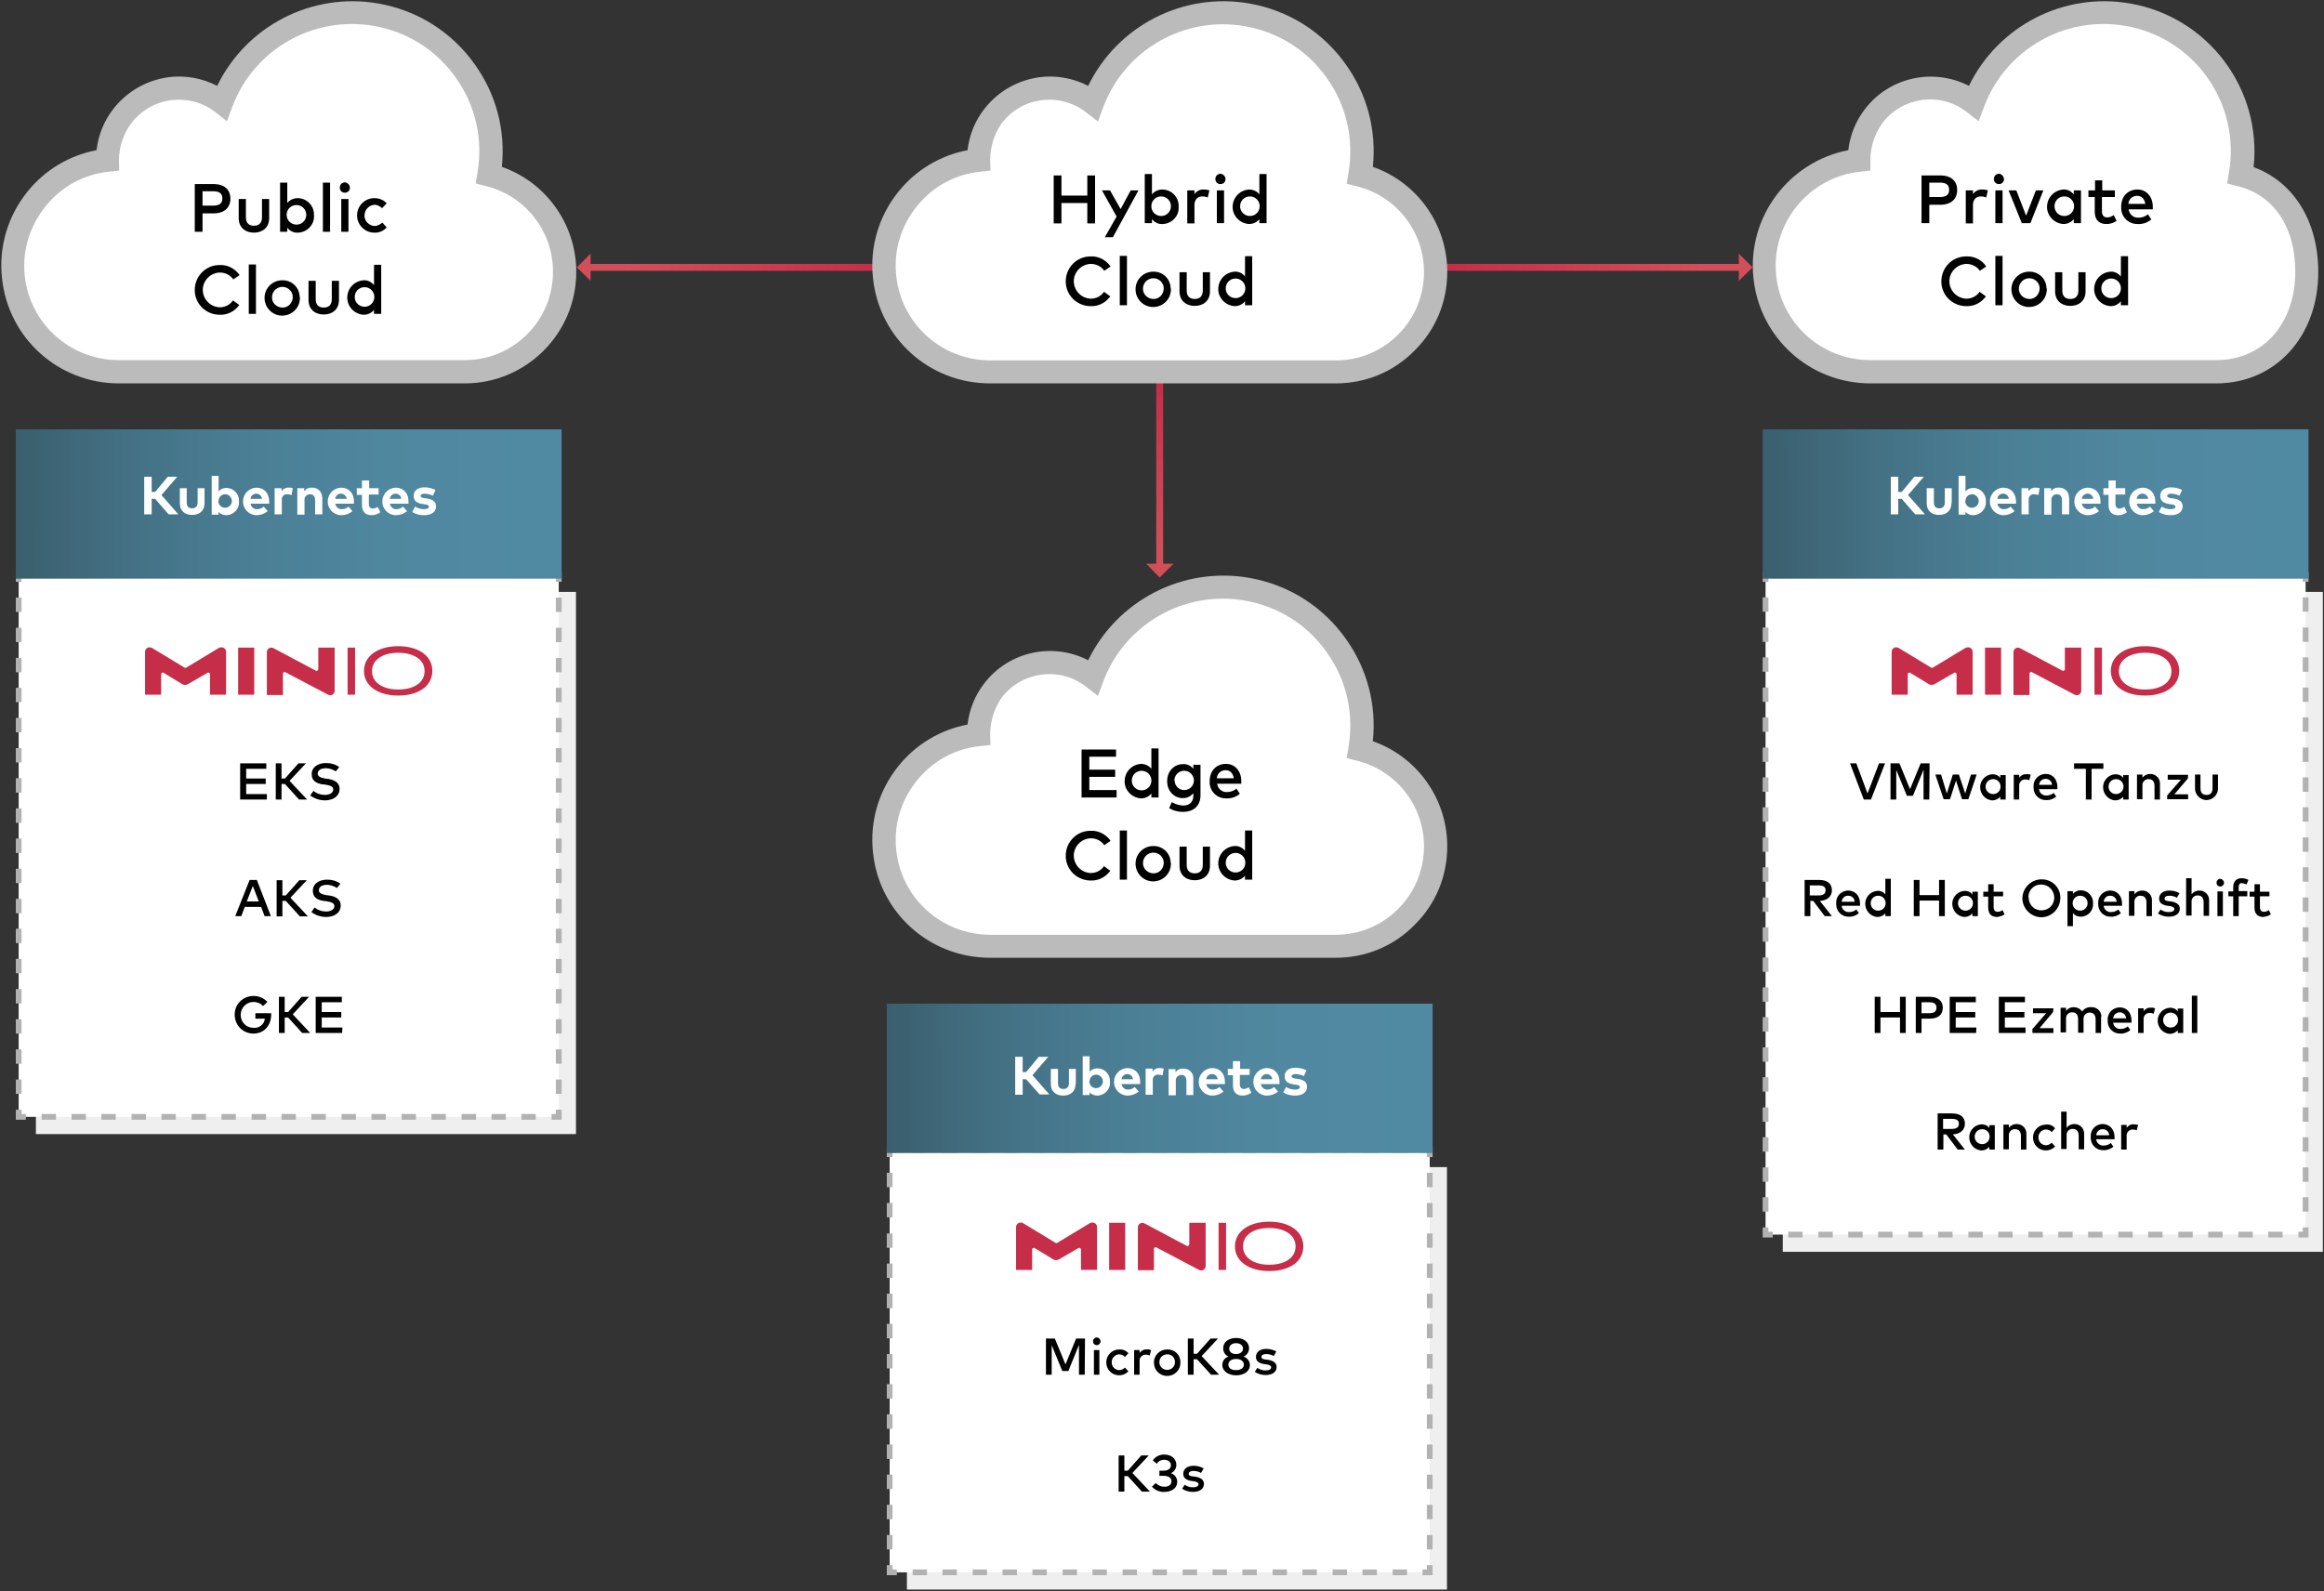 <svg width="809" height="554" xmlns="http://www.w3.org/2000/svg"><rect width="100%" height="100%" fill="#333333" stroke="none"/><defs><linearGradient x1="-10.325%" y1="50.016%" x2="95.374%" y2="49.98%" id="prefix__a"><stop stop-color="#355461" offset="0%"/><stop stop-color="#385B69" offset="5.704%"/><stop stop-color="#436F82" offset="27.06%"/><stop stop-color="#4A7E94" offset="49.33%"/><stop stop-color="#4F879F" offset="72.9%"/><stop stop-color="#508AA2" offset="100%"/></linearGradient><linearGradient x1="49.747%" y1="-.019%" x2="49.747%" y2="99.95%" id="prefix__b"><stop stop-color="#C62D48" offset="2%"/><stop stop-color="#D24F59" offset="86%"/></linearGradient><linearGradient x1=".022%" y1="50.232%" x2="100.001%" y2="50.232%" id="prefix__c"><stop stop-color="#C62D48" offset="2%"/><stop stop-color="#D24F59" offset="86%"/></linearGradient><linearGradient x1="100.006%" y1="50.232%" x2=".027%" y2="50.232%" id="prefix__d"><stop stop-color="#C62D48" offset="2%"/><stop stop-color="#D24F59" offset="86%"/></linearGradient><linearGradient x1="-10.318%" y1="50.016%" x2="95.419%" y2="49.98%" id="prefix__e"><stop stop-color="#355461" offset="0%"/><stop stop-color="#385B69" offset="5.704%"/><stop stop-color="#436F82" offset="27.06%"/><stop stop-color="#4A7E94" offset="49.33%"/><stop stop-color="#4F879F" offset="72.9%"/><stop stop-color="#508AA2" offset="100%"/></linearGradient><linearGradient x1="-10.295%" y1="50.016%" x2="95.403%" y2="49.981%" id="prefix__f"><stop stop-color="#355461" offset="0%"/><stop stop-color="#385B69" offset="5.704%"/><stop stop-color="#436F82" offset="27.06%"/><stop stop-color="#4A7E94" offset="49.33%"/><stop stop-color="#4F879F" offset="72.9%"/><stop stop-color="#508AA2" offset="100%"/></linearGradient></defs><g fill-rule="nonzero" fill="none"><path fill="#EFEFEF" d="M620.6 206.1h188v229.8h-188zM12.5 206.1h188v188.8h-188zM315.7 406.4h188v147.1h-188z"/><path fill="#FFF" d="M614.6 200.1h188v229.8h-188z"/><path fill="#B2B2B2" d="M803.6 430.9h-3.5v-2h1.5v-1.5h2zM794.6 430.9h-5v-2h5v2zm-10.4 0h-5v-2h5v2zm-10.5 0h-5v-2h5v2zm-10.4 0h-5v-2h5v2zm-10.5 0h-5v-2h5v2zm-10.4 0h-5v-2h5v2zm-10.5 0h-5v-2h5v2zm-10.4 0h-5v-2h5v2zm-10.4 0h-5v-2h5v2zm-10.5 0h-5v-2h5v2zm-10.4 0h-5v-2h5v2zm-10.5 0h-5v-2h5v2zm-10.4 0h-5v-2h5v2zm-10.5 0h-5v-2h5v2zm-10.4 0h-5v-2h5v2zm-10.4 0h-5v-2h5v2zm-10.5 0h-5v-2h5v2zM617.1 430.9h-3.5v-3.5h2v1.5h1.5zM615.6 421.9h-2v-5h2v5zm0-10.4h-2v-5h2v5zm0-10.5h-2v-5h2v5zm0-10.4h-2v-5h2v5zm0-10.5h-2v-5h2v5zm0-10.4h-2v-5h2v5zm0-10.5h-2v-5h2v5zm0-10.4h-2v-5h2v5zm0-10.4h-2v-5h2v5zm0-10.5h-2v-5h2v5zm0-10.4h-2v-5h2v5zm0-10.5h-2v-5h2v5zm0-10.4h-2v-5h2v5zm0-10.5h-2v-5h2v5zm0-10.4h-2v-5h2v5zm0-10.4h-2v-5h2v5zm0-10.5h-2v-5h2v5zm0-10.4h-2v-5h2v5zm0-10.5h-2v-5h2v5zm0-10.4h-2v-5h2v5zm0-10.5h-2v-5h2v5zM615.6 202.6h-2v-3.5h3.5v2h-1.5zM794.6 201.1h-5v-2h5v2zm-10.4 0h-5v-2h5v2zm-10.5 0h-5v-2h5v2zm-10.4 0h-5v-2h5v2zm-10.5 0h-5v-2h5v2zm-10.4 0h-5v-2h5v2zm-10.5 0h-5v-2h5v2zm-10.4 0h-5v-2h5v2zm-10.4 0h-5v-2h5v2zm-10.5 0h-5v-2h5v2zm-10.4 0h-5v-2h5v2zm-10.5 0h-5v-2h5v2zm-10.4 0h-5v-2h5v2zm-10.5 0h-5v-2h5v2zm-10.4 0h-5v-2h5v2zm-10.4 0h-5v-2h5v2zm-10.5 0h-5v-2h5v2zM803.6 202.6h-2v-1.5h-1.5v-2h3.5zM803.6 421.9h-2v-5h2v5zm0-10.4h-2v-5h2v5zm0-10.5h-2v-5h2v5zm0-10.4h-2v-5h2v5zm0-10.5h-2v-5h2v5zm0-10.4h-2v-5h2v5zm0-10.5h-2v-5h2v5zm0-10.4h-2v-5h2v5zm0-10.4h-2v-5h2v5zm0-10.5h-2v-5h2v5zm0-10.4h-2v-5h2v5zm0-10.5h-2v-5h2v5zm0-10.4h-2v-5h2v5zm0-10.5h-2v-5h2v5zm0-10.4h-2v-5h2v5zm0-10.4h-2v-5h2v5zm0-10.5h-2v-5h2v5zm0-10.4h-2v-5h2v5zm0-10.5h-2v-5h2v5zm0-10.4h-2v-5h2v5zm0-10.5h-2v-5h2v5z"/><path fill="#FFF" d="M6.5 200.1h188v188.8H6.5z"/><path fill="#B2B2B2" d="M195.5 389.9H192v-2h1.5v-1.5h2zM186.5 389.9h-5v-2h5v2zm-10.4 0h-5v-2h5v2zm-10.4 0h-5v-2h5v2zm-10.5 0h-5v-2h5v2zm-10.4 0h-5v-2h5v2zm-10.5 0h-5v-2h5v2zm-10.4 0h-5v-2h5v2zm-10.5 0h-5v-2h5v2zm-10.4 0h-5v-2h5v2zm-10.4 0h-5v-2h5v2zm-10.5 0h-5v-2h5v2zm-10.4 0h-5v-2h5v2zm-10.5 0h-5v-2h5v2zm-10.4 0h-5v-2h5v2zm-10.5 0h-5v-2h5v2zm-10.4 0h-5v-2h5v2zm-10.4 0h-5v-2h5v2zM9 389.9H5.5v-3.5h2v1.5H9zM7.5 380.9h-2v-5h2v5zm0-10.5h-2v-5h2v5zm0-10.5h-2v-5h2v5zm0-10.5h-2v-5h2v5zm0-10.5h-2v-5h2v5zm0-10.5h-2v-5h2v5zm0-10.4h-2v-5h2v5zm0-10.5h-2v-5h2v5zm0-10.5h-2v-5h2v5zm0-10.5h-2v-5h2v5zm0-10.5h-2v-5h2v5zm0-10.5h-2v-5h2v5zm0-10.5h-2v-5h2v5zm0-10.5h-2v-5h2v5zm0-10.4h-2v-5h2v5zm0-10.5h-2v-5h2v5zm0-10.5h-2v-5h2v5zM7.5 202.6h-2v-3.5H9v2H7.5zM186.5 201.1h-5v-2h5v2zm-10.4 0h-5v-2h5v2zm-10.4 0h-5v-2h5v2zm-10.5 0h-5v-2h5v2zm-10.4 0h-5v-2h5v2zm-10.5 0h-5v-2h5v2zm-10.4 0h-5v-2h5v2zm-10.5 0h-5v-2h5v2zm-10.4 0h-5v-2h5v2zm-10.4 0h-5v-2h5v2zm-10.5 0h-5v-2h5v2zm-10.4 0h-5v-2h5v2zm-10.5 0h-5v-2h5v2zm-10.4 0h-5v-2h5v2zm-10.5 0h-5v-2h5v2zm-10.4 0h-5v-2h5v2zm-10.4 0h-5v-2h5v2zM195.5 202.6h-2v-1.5H192v-2h3.5zM195.5 380.9h-2v-5h2v5zm0-10.5h-2v-5h2v5zm0-10.5h-2v-5h2v5zm0-10.5h-2v-5h2v5zm0-10.5h-2v-5h2v5zm0-10.5h-2v-5h2v5zm0-10.4h-2v-5h2v5zm0-10.5h-2v-5h2v5zm0-10.5h-2v-5h2v5zm0-10.5h-2v-5h2v5zm0-10.5h-2v-5h2v5zm0-10.5h-2v-5h2v5zm0-10.5h-2v-5h2v5zm0-10.5h-2v-5h2v5zm0-10.4h-2v-5h2v5zm0-10.5h-2v-5h2v5zm0-10.5h-2v-5h2v5z"/><path fill="#FFF" d="M309.7 400.4h188v147.1h-188z"/><path fill="#B2B2B2" d="M498.7 548.5h-3.5v-2h1.5V545h2zM489.8 548.5h-5v-2h5v2zm-10.5 0h-5v-2h5v2zm-10.4 0h-5v-2h5v2zm-10.5 0h-5v-2h5v2zm-10.4 0h-5v-2h5v2zm-10.5 0h-5v-2h5v2zm-10.4 0h-5v-2h5v2zm-10.4 0h-5v-2h5v2zm-10.5 0h-5v-2h5v2zm-10.4 0h-5v-2h5v2zm-10.5 0h-5v-2h5v2zm-10.4 0h-5v-2h5v2zm-10.5 0h-5v-2h5v2zm-10.4 0h-5v-2h5v2zm-10.4 0h-5v-2h5v2zm-10.5 0h-5v-2h5v2zm-10.4 0h-5v-2h5v2zM312.2 548.5h-3.5V545h2v1.5h1.5zM310.7 539.5h-2v-5h2v5zm0-10.5h-2v-5h2v5zm0-10.5h-2v-5h2v5zm0-10.5h-2v-5h2v5zm0-10.5h-2v-5h2v5zm0-10.5h-2v-5h2v5zm0-10.5h-2v-5h2v5zm0-10.5h-2v-5h2v5zm0-10.5h-2v-5h2v5zm0-10.5h-2v-5h2v5zm0-10.5h-2v-5h2v5zm0-10.6h-2v-5h2v5zm0-10.5h-2v-5h2v5zM310.7 402.9h-2v-3.5h3.5v2h-1.5zM489.8 401.4h-5v-2h5v2zm-10.5 0h-5v-2h5v2zm-10.4 0h-5v-2h5v2zm-10.5 0h-5v-2h5v2zm-10.4 0h-5v-2h5v2zm-10.5 0h-5v-2h5v2zm-10.4 0h-5v-2h5v2zm-10.4 0h-5v-2h5v2zm-10.5 0h-5v-2h5v2zm-10.4 0h-5v-2h5v2zm-10.5 0h-5v-2h5v2zm-10.4 0h-5v-2h5v2zm-10.5 0h-5v-2h5v2zm-10.4 0h-5v-2h5v2zm-10.4 0h-5v-2h5v2zm-10.5 0h-5v-2h5v2zm-10.4 0h-5v-2h5v2zM498.7 402.9h-2v-1.5h-1.5v-2h3.5zM498.7 539.5h-2v-5h2v5zm0-10.5h-2v-5h2v5zm0-10.5h-2v-5h2v5zm0-10.5h-2v-5h2v5zm0-10.5h-2v-5h2v5zm0-10.5h-2v-5h2v5zm0-10.5h-2v-5h2v5zm0-10.5h-2v-5h2v5zm0-10.5h-2v-5h2v5zm0-10.5h-2v-5h2v5zm0-10.5h-2v-5h2v5zm0-10.6h-2v-5h2v5zm0-10.5h-2v-5h2v5z"/><path fill="url(#prefix__a)" d="M613.6 149.5h190v52h-190z"/><path fill="#FFF" d="M662 173.7h-1.2v5.4h-2.6V166h2.6v5.3h1.2l4.4-5.3h3.3l-5.5 6.4 5.9 6.7h-3.4zM679.3 175.2c0 2.9-2 4.1-4.3 4.1s-4.3-1.2-4.3-4.1V170h2.5v5c0 1.5.8 2 1.9 2 1.1 0 1.9-.6 1.9-2v-5h2.4v5.2h-.1zM691.3 174.6c.2 2.5-1.7 4.6-4.2 4.8h-.2c-1.1 0-2.1-.4-2.7-1.2v1h-2.4v-13.5h2.4v5.4c.7-.8 1.6-1.2 2.7-1.2 2.5 0 4.5 2.1 4.4 4.6v.1zm-7.2 0c.1 1.3 1.2 2.3 2.5 2.2 1.3-.1 2.3-1.2 2.2-2.5-.1-1.2-1.1-2.2-2.3-2.2-1.3 0-2.3 1-2.3 2.3-.1 0-.1.1-.1.2zM701.8 174.6v.8h-6.5c.2 1.1 1.2 2 2.3 1.9.8 0 1.7-.3 2.3-.9l1.4 1.6c-1.1.9-2.5 1.4-3.9 1.4-2.6 0-4.8-2.2-4.7-4.9 0-2.5 2.1-4.6 4.6-4.7 2.7 0 4.4 1.9 4.5 4.8zm-6.5-.9h4c-.1-1.1-1.1-1.9-2.2-1.8-1 .1-1.7.8-1.8 1.8zM710 170l-.4 2.4c-.5-.2-1-.3-1.5-.3-1-.1-1.9.7-1.9 1.7v5.3h-2.5V170h2.4v1c.6-.8 1.6-1.3 2.6-1.2.4 0 .9 0 1.3.2zM720.3 173.3v5.8h-2.5v-5c0-1.3-.7-2-1.8-2-1 0-1.9.8-1.9 1.8v5.3h-2.5V170h2.4v1.1c.6-.9 1.6-1.4 2.7-1.3 1.9-.1 3.5 1.4 3.5 3.2.1.1.1.2.1.3zM731.2 174.6v.8h-6.5c.2 1.1 1.2 2 2.3 1.9.8 0 1.7-.3 2.3-.9l1.4 1.6c-1.1.9-2.5 1.4-3.9 1.4-2.6 0-4.8-2.2-4.7-4.9 0-2.5 2.1-4.6 4.6-4.7 2.7 0 4.5 1.9 4.5 4.8zm-6.5-.9h4c-.1-1.1-1.1-1.9-2.2-1.8-.9.1-1.7.8-1.8 1.8zM739.7 172.2h-3.3v3.3c0 1.1.6 1.6 1.4 1.6.6 0 1.2-.3 1.7-.6l.9 1.9c-.9.6-1.9 1-3 1-2.3 0-3.4-1.3-3.4-3.6v-3.5h-1.8V170h1.8v-2.7h2.5v2.7h3.3v2.2h-.1zM750.3 174.6v.8h-6.5c.2 1.1 1.2 2 2.3 1.9.8 0 1.7-.3 2.3-.9l1.4 1.6c-1.1.9-2.5 1.4-3.9 1.4-2.6 0-4.8-2.2-4.7-4.9 0-2.5 2.1-4.6 4.6-4.7 2.6 0 4.4 1.9 4.5 4.8zm-6.5-.9h4c-.1-1.1-1.1-1.9-2.2-1.8-1 .1-1.7.8-1.8 1.8zM758.7 172.6c-.9-.4-1.9-.7-2.9-.7-.9 0-1.4.3-1.4.8s.7.7 1.5.8l.8.1c2 .3 3.1 1.2 3.1 2.7 0 1.9-1.5 3.1-4.2 3.1-1.4 0-2.8-.3-4.1-1.1l1-1.9c.9.6 2 .9 3.1.9s1.7-.3 1.7-.9c0-.4-.5-.7-1.5-.8l-.7-.1c-2.1-.3-3.1-1.2-3.1-2.8 0-1.9 1.4-3 3.8-3 1.3 0 2.6.3 3.8.9l-.9 2z"/><path fill="url(#prefix__b)" d="M403.7 201.1l4.8-4.8h-3.6v-64.8h-2.4v64.8H399z"/><path fill="url(#prefix__c)" d="M610.1 93.1l-4.8-4.8v3.6H501.5v2.4h103.8v3.5z"/><path fill="url(#prefix__d)" d="M200.8 93.1l4.8 4.7v-3.5h103.8v-2.4H205.6v-3.6z"/><path d="M170.2 61c4.5-26.3-13.1-51.3-39.4-55.8-22.9-4-45.4 8.9-53.5 30.7-10.9-8.3-26.5-6.3-34.8 4.6-3.3 4.3-5.1 9.7-5.1 15.1v.2C17.2 58 2.5 76.2 4.6 96.5c2 18.8 17.9 33 36.7 33h120.4c19.2 0 34.8-15.6 34.8-34.8.1-15.9-10.8-29.8-26.3-33.7z" fill="#FFF"/><path d="M161.8 133.5H41.4c-21 0-38.5-15.7-40.7-36.6-1.2-10.9 2-21.6 8.8-30.1 6.1-7.6 14.6-12.7 24.1-14.5.6-5.2 2.6-10.2 5.8-14.3 4.7-6.1 11.5-10 19.1-11.1 5.9-.8 11.9.3 17.1 3 10.1-20.8 32.9-32.7 56-28.7 13.8 2.4 25.8 10 33.8 21.4 7.4 10.4 10.6 22.9 9.3 35.5 15.4 5.4 25.9 20 25.9 36.6 0 21.4-17.4 38.8-38.8 38.8zm-120.4-78v.3l.1 3.6-3.6.4c-8.8.9-16.6 5.2-22.1 12.1-5.5 6.9-8.1 15.4-7.2 24.1 1.8 16.8 15.9 29.4 32.8 29.4h120.4c8.2 0 15.9-3.2 21.7-9 5.8-5.8 9-13.5 9-21.8 0-14.1-9.6-26.4-23.3-29.8l-3.6-.9.6-3.7c2-11.7-.6-23.4-7.5-33.1-6.8-9.7-17-16.1-28.7-18.1-21-3.6-41.6 8.2-49.1 28.1L79 42.2 74.9 39c-4.4-3.4-9.9-4.8-15.4-4.1-5.5.7-10.4 3.6-13.8 8-2.7 3.6-4.2 8.1-4.3 12.6z" fill="#BBB"/><path d="M779.9 61c4.5-26.3-13.1-51.3-39.4-55.8-22.9-4-45.4 8.9-53.5 30.7-10.9-8.3-26.5-6.3-34.8 4.6-3.3 4.3-5.1 9.7-5.1 15.1v.2c-20.3 2.2-35 20.4-32.8 40.7 2 18.8 17.9 33 36.7 33h120.4c19.2 0 31.5-15.6 31.5-34.8.1-16.3-7.8-29.9-23-33.7z" fill="#FFF"/><path d="M771.5 133.5H651.1c-21 0-38.5-15.7-40.7-36.6-2.3-21.3 12.3-40.6 33-44.6.6-5.2 2.6-10.2 5.8-14.3 8.6-11.3 24-14.4 36.2-8.1 10.1-20.8 32.9-32.7 56-28.7 27.3 4.7 46 29.8 43.1 57C798.4 63.3 807 77 807 94.7c0 22.5-14.9 38.8-35.5 38.8zm-120.4-78v3.9l-3.6.4c-18 1.9-31.1 18.2-29.2 36.2 1.8 16.8 15.9 29.4 32.8 29.4h120.4c16.2 0 27.5-12.6 27.5-30.8 0-15.6-7.5-26.7-20.1-29.8l-3.6-.9.6-3.7c4.2-24.1-12-47.1-36.1-51.2-21-3.6-41.6 8.2-49.1 28.1l-1.9 5.1-4.3-3.3c-9.1-7-22.2-5.2-29.2 3.9-2.6 3.7-4.2 8.2-4.2 12.7z" fill="#BBB"/><path d="M70.5 74.2v6.5h-2.7V64.1h6.5c3.8 0 5.9 1.9 5.9 5.1 0 3.1-2.1 5.1-5.9 5.1h-3.8v-.1zm0-7.6v5h3.7c2.2 0 3.2-.8 3.2-2.5s-1-2.5-3.2-2.5h-3.7zM93.7 75.9c0 3.6-2.6 5.1-5.3 5.1-2.7 0-5.3-1.5-5.3-5.1v-6.6h2.5v6.3c0 2.2 1.2 3 2.8 3 1.6 0 2.8-.8 2.8-3v-6.3h2.5v6.6zM109.3 75c.2 3.2-2.3 5.8-5.4 6h-.3c-1.4.1-2.7-.6-3.6-1.7v1.4h-2.5V63.6h2.5v7.1a4.6 4.6 0 013.6-1.7c3.2 0 5.7 2.6 5.7 5.7v.3zm-9.5 0c.1 1.9 1.7 3.3 3.6 3.2 1.9-.1 3.3-1.7 3.2-3.6a3.4 3.4 0 00-3.4-3.2c-1.9 0-3.4 1.5-3.4 3.4v.2zM114.9 80.7h-2.5V63.6h2.5zM121.8 65.4c0 1-.8 1.7-1.7 1.7h-.1c-.9 0-1.7-.7-1.7-1.7v-.1c0-1 .7-1.7 1.7-1.8h.1c.9.1 1.7.9 1.7 1.9zm-.5 15.3h-2.5V69.3h2.5v11.4zM134.6 70.8l-1.6 1.7c-.7-.7-1.7-1.2-2.7-1.2-2 .2-3.5 1.9-3.4 4 .1 1.8 1.6 3.2 3.4 3.4 1 0 2-.5 2.8-1.2l1.5 1.7c-1.1 1.2-2.6 1.9-4.3 1.8-3.3 0-6-2.7-6-6s2.7-6 6-6c1.7 0 3.2.6 4.3 1.8zM83.4 95.8l-2.2 1.5c-1-1.5-2.8-2.4-4.7-2.4-3.3.1-6 2.9-5.9 6.2.1 3.2 2.7 5.8 5.9 5.9 1.9 0 3.6-.9 4.6-2.4l2.2 1.6c-1.6 2.2-4.1 3.5-6.8 3.4-4.8 0-8.7-3.8-8.7-8.6s3.8-8.7 8.6-8.7h.2c2.6-.1 5.2 1.2 6.8 3.5zM89.1 109.3h-2.5V92.1h2.5zM104.4 103.6c.1 3.4-2.6 6.2-6 6.3-3.4.1-6.2-2.6-6.3-6-.1-3.4 2.6-6.2 6-6.3h.1c3.3-.1 6 2.4 6.1 5.7.1.1.1.2.1.3zm-9.7 0c0 2 1.7 3.5 3.7 3.5s3.5-1.7 3.5-3.7c0-1.9-1.6-3.5-3.6-3.5-1.9 0-3.5 1.5-3.6 3.4v.3zM118 104.4c0 3.6-2.6 5.1-5.3 5.1-2.7 0-5.3-1.5-5.3-5.1v-6.6h2.5v6.3c0 2.2 1.2 3 2.8 3 1.6 0 2.8-.8 2.8-3v-6.3h2.5v6.6zM130.2 99.3v-7.1h2.5v17.1h-2.5v-1.4a4.6 4.6 0 01-3.6 1.7c-3.3-.2-5.9-3-5.7-6.3.2-3.1 2.6-5.5 5.7-5.7 1.4-.1 2.7.6 3.6 1.7zm-6.7 4.3c.1 1.9 1.7 3.3 3.6 3.2 1.9-.1 3.3-1.7 3.2-3.6a3.4 3.4 0 00-3.4-3.2c-1.9 0-3.4 1.5-3.4 3.4v.2z" fill="#000"/><path d="M473.5 61c4.5-26.3-13.1-51.3-39.4-55.8-22.9-4-45.4 8.9-53.5 30.7-10.9-8.3-26.5-6.3-34.8 4.6-3.3 4.3-5.1 9.7-5.1 15.1v.2c-20.3 2.2-35 20.4-32.8 40.7 2 18.8 17.9 33 36.7 33H465c19.2 0 34.8-15.6 34.8-34.8 0-15.9-10.9-29.8-26.3-33.7z" fill="#FFF"/><path d="M465 133.5H344.6c-21 0-38.5-15.7-40.7-36.6-1.2-10.9 2-21.6 8.8-30.1 6.1-7.6 14.6-12.7 24.1-14.5.6-5.2 2.6-10.2 5.8-14.3 4.7-6.1 11.5-10 19.1-11.1 5.9-.8 11.9.3 17.1 3 10.1-20.8 32.9-32.7 56-28.7 13.8 2.4 25.8 10 33.8 21.4 7.4 10.4 10.6 22.9 9.3 35.5 15.4 5.4 25.9 20 25.9 36.6 0 10.4-4 20.1-11.4 27.4-7.3 7.4-17 11.4-27.4 11.4zm-120.3-78v.3l.1 3.6-3.6.4c-8.8.9-16.6 5.2-22.1 12.1-5.5 6.9-8.1 15.4-7.1 24.2 1.8 16.8 15.9 29.4 32.8 29.4H465c8.2 0 15.9-3.2 21.7-9 5.8-5.8 9-13.5 9-21.8 0-14.1-9.6-26.4-23.3-29.8l-3.6-.9.6-3.7c2-11.7-.6-23.4-7.5-33.1-6.8-9.7-17-16.1-28.7-18.1-21-3.6-41.6 8.2-49.1 28.1l-1.9 5.1-4.3-3.3c-4.4-3.4-9.9-4.8-15.4-4.1-5.5.7-10.4 3.6-13.8 8-2.5 3.6-4 8.1-4 12.6z" fill="#BBB"/><path fill="#000" d="M369.5 68.1h9v-7h2.7v16.7h-2.7v-7.1h-9v7.1h-2.7V61.1h2.7zM387.4 82.6h-2.8l4.1-7.2-5.1-9.1h2.8l3.7 6.5 3.5-6.5h2.7zM410.3 72c.2 3.2-2.3 5.8-5.4 6h-.3c-1.4.1-2.7-.6-3.6-1.7v1.4h-2.5V60.6h2.5v7.1a4.6 4.6 0 013.6-1.7c3.2 0 5.7 2.6 5.7 5.7v.3zm-9.5 0c.1 1.9 1.7 3.3 3.6 3.2 1.9-.1 3.3-1.7 3.2-3.6a3.4 3.4 0 00-3.4-3.2c-1.9 0-3.4 1.5-3.4 3.4v.2zM421 66.3l-.6 2.5c-.6-.3-1.2-.4-1.9-.4-1.6 0-2.7 1.1-2.7 3.1v6.3h-2.5V66.3h2.5v1.3c.8-1.1 2-1.7 3.3-1.6.7 0 1.3.1 1.9.3zM426.6 62.4c0 1-.8 1.7-1.7 1.7h-.1c-.9 0-1.7-.7-1.7-1.7v-.1c0-1 .7-1.7 1.7-1.8h.1c.9.1 1.7.9 1.7 1.9zm-.5 15.3h-2.5V66.3h2.5v11.4zM438.4 67.7v-7.1h2.5v17.1h-2.5v-1.4a4.6 4.6 0 01-3.6 1.7c-3.3-.2-5.9-3-5.7-6.3.2-3.1 2.6-5.5 5.7-5.7 1.4 0 2.8.6 3.6 1.7zm-6.7 4.3c.1 1.9 1.7 3.3 3.6 3.2 1.9-.1 3.3-1.7 3.2-3.6a3.4 3.4 0 00-3.4-3.2c-1.9 0-3.4 1.5-3.4 3.4v.2zM386.6 92.8l-2.2 1.5c-1-1.5-2.8-2.4-4.7-2.4-3.3.1-6 2.9-5.9 6.2.1 3.2 2.7 5.8 5.9 5.9 1.9 0 3.6-.9 4.6-2.4l2.2 1.6c-1.6 2.2-4.1 3.5-6.8 3.4-4.8 0-8.7-3.8-8.7-8.6s3.8-8.7 8.6-8.7h.2c2.6-.1 5.2 1.2 6.8 3.5zM392.3 106.3h-2.5V89.1h2.5zM407.6 100.6c.1 3.4-2.6 6.2-6 6.3-3.4.1-6.2-2.6-6.3-6-.1-3.4 2.6-6.2 6-6.3h.1c3.3-.1 6 2.4 6.1 5.7.1.1.1.2.1.3zm-9.7 0c0 2 1.7 3.5 3.7 3.5s3.5-1.7 3.5-3.7c0-1.9-1.6-3.5-3.6-3.5-1.9 0-3.5 1.5-3.6 3.4v.3zM421.2 101.4c0 3.6-2.6 5.1-5.3 5.1-2.7 0-5.3-1.5-5.3-5.1v-6.6h2.5v6.3c0 2.2 1.2 3 2.8 3 1.6 0 2.8-.8 2.8-3v-6.3h2.5v6.6zM433.4 96.3v-7.1h2.5v17.1h-2.5v-1.4a4.6 4.6 0 01-3.6 1.7c-3.3-.2-5.9-3-5.7-6.3.2-3.1 2.6-5.5 5.7-5.7 1.4-.1 2.8.6 3.6 1.7zm-6.7 4.3c.1 1.9 1.7 3.3 3.6 3.2 1.9-.1 3.3-1.7 3.2-3.6a3.4 3.4 0 00-3.4-3.2c-1.9 0-3.4 1.5-3.4 3.4v.2z"/><path d="M473.5 261c4.5-26.3-13.1-51.3-39.4-55.8-22.9-4-45.4 8.9-53.5 30.7-10.9-8.3-26.5-6.3-34.8 4.6-3.3 4.3-5.1 9.7-5.1 15.1v.2c-20.3 2.2-35 20.4-32.8 40.7 2 18.8 17.9 33 36.7 33H465c19.2 0 34.8-15.6 34.8-34.8 0-15.9-10.9-29.8-26.3-33.7z" fill="#FFF"/><path d="M465 333.5H344.6c-21 0-38.5-15.7-40.7-36.6-1.2-10.9 2-21.6 8.8-30.1 6.1-7.6 14.6-12.7 24.1-14.5.6-5.2 2.6-10.2 5.8-14.3 8.6-11.3 24-14.4 36.2-8.1 10.1-20.8 32.9-32.7 56-28.7 13.8 2.4 25.8 10 33.8 21.4 7.4 10.4 10.6 22.9 9.3 35.5 15.4 5.4 25.9 20 25.9 36.6 0 10.4-4 20.1-11.4 27.4-7.3 7.4-17 11.4-27.4 11.4zm-120.3-78v.3l.1 3.6-3.6.4c-8.8.9-16.6 5.2-22.1 12.1-5.5 6.9-8.1 15.4-7.1 24.2 1.8 16.8 15.9 29.4 32.8 29.4H465c8.2 0 15.9-3.2 21.7-9 5.8-5.8 9-13.5 9-21.8 0-14.1-9.6-26.4-23.3-29.8l-3.6-.9.6-3.7c2-11.7-.6-23.4-7.5-33.1-6.8-9.7-17-16.1-28.7-18.1-21-3.6-41.6 8.2-49.1 28.1l-1.9 5.1-4.3-3.3c-9.1-7-22.2-5.2-29.2 3.9-2.5 3.6-4 8.1-4 12.6z" fill="#BBB"/><path fill="#000" d="M388.7 277.7h-12.2V261h12v2.5h-9.3v4.5h9v2.5h-9v4.6h9.5zM400.8 267.7v-7.1h2.5v17.1h-2.5v-1.4a4.6 4.6 0 01-3.6 1.7c-3.3-.2-5.9-3-5.7-6.3.2-3.1 2.6-5.5 5.7-5.7 1.4 0 2.7.6 3.6 1.7zM394 272c.1 1.9 1.7 3.3 3.6 3.2 1.9-.1 3.3-1.7 3.2-3.6a3.4 3.4 0 00-3.4-3.2c-1.9 0-3.4 1.5-3.4 3.4v.2zM415.4 267.7v-1.4h2.5v10.6c0 3.6-2.3 5.8-6.1 5.8-1.7 0-3.3-.4-4.8-1.3l.9-2.1c1.2.7 2.5 1.1 3.9 1.2 2.3 0 3.6-1.3 3.6-3.4v-.9c-.9 1.1-2.3 1.8-3.8 1.7-2.6 0-5.3-2.2-5.3-5.9s2.7-5.9 5.3-5.9c1.5-.2 2.9.5 3.8 1.6zm-6.5 4.2c.1 1.9 1.7 3.3 3.5 3.2 1.9-.1 3.3-1.7 3.2-3.5a3.4 3.4 0 00-3.4-3.2c-1.8 0-3.3 1.4-3.4 3.3.1 0 .1.1.1.2zM432.1 272v.9h-8.4c.2 1.7 1.7 3 3.4 2.9 1.2 0 2.4-.4 3.3-1.2l1.2 1.8c-1.3 1.1-3 1.7-4.7 1.6-3.1.1-5.7-2.3-5.8-5.4v-.6c0-3.6 2.3-6 5.7-6 3.1 0 5.3 2.5 5.3 6zm-8.5-1h5.9c-.3-1.8-1.3-2.8-2.9-2.8-1.6 0-2.9 1.2-3 2.8zM386.6 292.8l-2.2 1.5c-1-1.5-2.8-2.4-4.7-2.4-3.3.1-6 2.9-5.9 6.2.1 3.2 2.7 5.8 5.9 5.9 1.9 0 3.6-.9 4.6-2.4l2.2 1.6c-1.6 2.2-4.1 3.5-6.8 3.4-4.8 0-8.7-3.8-8.7-8.6s3.8-8.7 8.6-8.7h.2c2.6-.1 5.2 1.2 6.8 3.5zM392.3 306.3h-2.5v-17.1h2.5zM407.6 300.6c.1 3.4-2.6 6.2-6 6.3-3.4.1-6.2-2.6-6.3-6-.1-3.4 2.6-6.2 6-6.3h.1c3.3-.1 6 2.4 6.1 5.7.1.1.1.2.1.3zm-9.7 0c0 2 1.7 3.5 3.7 3.5s3.5-1.7 3.5-3.7c0-1.9-1.6-3.5-3.6-3.5-1.9 0-3.5 1.5-3.6 3.4v.3zM421.2 301.4c0 3.6-2.6 5.1-5.3 5.1-2.7 0-5.3-1.5-5.3-5.1v-6.6h2.5v6.3c0 2.2 1.2 3 2.8 3 1.6 0 2.8-.8 2.8-3v-6.3h2.5v6.6zM433.4 296.3v-7.1h2.5v17.1h-2.5v-1.4a4.6 4.6 0 01-3.6 1.7c-3.3-.2-5.9-3-5.7-6.3.2-3.1 2.6-5.5 5.7-5.7 1.4-.1 2.8.6 3.6 1.7zm-6.7 4.3c.1 1.9 1.7 3.3 3.6 3.2 1.9-.1 3.3-1.7 3.2-3.6a3.4 3.4 0 00-3.4-3.2c-1.9 0-3.4 1.5-3.4 3.4v.2zM671.6 71.2v6.5h-2.7V61.1h6.5c3.8 0 5.9 1.9 5.9 5.1 0 3.1-2.1 5.1-5.9 5.1h-3.8v-.1zm0-7.6v5h3.7c2.2 0 3.2-.8 3.2-2.5s-1-2.5-3.2-2.5h-3.7zM692 66.3l-.6 2.5c-.6-.3-1.2-.4-1.9-.4-1.6 0-2.7 1.1-2.7 3.1v6.3h-2.5V66.3h2.5v1.3c.8-1.1 2-1.7 3.3-1.6.7 0 1.3.1 1.9.3zM697.6 62.4c0 1-.8 1.7-1.7 1.7h-.1c-.9 0-1.7-.7-1.7-1.7v-.1c0-1 .7-1.7 1.7-1.8h.1c.9.1 1.6.9 1.7 1.9zm-.5 15.3h-2.5V66.3h2.5v11.4zM706.8 77.7h-3l-4.6-11.4h2.7l3.4 8.8 3.4-8.8h2.6zM724.4 77.7h-2.5v-1.4a4.6 4.6 0 01-3.6 1.7c-3.3-.2-5.9-3-5.7-6.3.2-3.1 2.6-5.5 5.7-5.7 1.4-.1 2.7.6 3.6 1.7v-1.4h2.5v11.4zm-9.2-5.7c.1 1.9 1.7 3.3 3.6 3.2 1.9-.1 3.3-1.7 3.2-3.6a3.4 3.4 0 00-3.4-3.2c-1.9 0-3.4 1.5-3.4 3.4v.2zM736.1 68.6h-4.4v5c0 1.5.8 2.1 1.8 2.1.8 0 1.6-.3 2.3-.8l1 2c-1 .7-2.2 1.1-3.5 1.1-2.6 0-4.1-1.4-4.1-4.4v-5H727v-2.3h2.3v-3.5h2.5v3.5h4.4v2.3h-.1zM749.4 72v.9H741c.2 1.7 1.7 3 3.4 2.9 1.2 0 2.4-.4 3.3-1.2l1.2 1.8c-1.3 1.1-3 1.7-4.7 1.6-3.1.1-5.7-2.3-5.8-5.4V72c0-3.6 2.3-6 5.7-6 3.1 0 5.3 2.5 5.3 6zm-8.5-1h5.9c-.3-1.8-1.3-2.8-2.9-2.8-1.6 0-2.9 1.2-3 2.8zM691.4 92.8l-2.2 1.5c-1-1.5-2.8-2.4-4.7-2.4-3.3.1-6 2.9-5.9 6.2.1 3.2 2.7 5.8 5.9 5.9 1.9 0 3.6-.9 4.6-2.4l2.2 1.6c-1.6 2.2-4.1 3.5-6.8 3.4-4.8 0-8.7-3.8-8.7-8.6s3.8-8.7 8.6-8.7h.2c2.7-.1 5.3 1.2 6.8 3.5zM697.1 106.3h-2.5V89.1h2.5zM712.5 100.6c.1 3.4-2.6 6.2-6 6.3-3.4.1-6.2-2.6-6.3-6-.1-3.4 2.6-6.2 6-6.3h.1c3.3-.1 6 2.4 6.1 5.7.1.1.1.2.1.3zm-9.7 0c0 2 1.7 3.5 3.7 3.5s3.5-1.7 3.5-3.7c0-1.9-1.6-3.5-3.6-3.5-1.9 0-3.5 1.5-3.6 3.4v.3zM726 101.4c0 3.6-2.6 5.1-5.3 5.1-2.7 0-5.3-1.5-5.3-5.1v-6.6h2.5v6.3c0 2.2 1.2 3 2.8 3 1.6 0 2.8-.8 2.8-3v-6.3h2.5v6.6zM738.3 96.3v-7.1h2.5v17.1h-2.5v-1.4a4.6 4.6 0 01-3.6 1.7c-3.3-.2-5.9-3-5.7-6.3.2-3.1 2.6-5.5 5.7-5.7 1.4-.1 2.7.6 3.6 1.7zm-6.8 4.3c.1 1.9 1.7 3.3 3.6 3.2 1.9-.1 3.3-1.7 3.2-3.6a3.4 3.4 0 00-3.4-3.2c-1.9 0-3.4 1.5-3.4 3.4v.2z"/><path d="M691 225.5h5.6v16.4H691v-16.4zm-6.8.1l-11.4 6.9c-.2.1-.4.1-.5 0l-11.4-6.9c-.2-.1-.5-.2-.8-.2-.9 0-1.6.7-1.6 1.6v14.9h5.6v-7.1c0-.3.2-.6.6-.6.1 0 .2 0 .3.1l6.4 3.9c.6.4 1.4.4 2.1 0l6.7-3.9c.3-.2.6-.1.8.2.1.1.1.2.1.3v7.1h5.6V227c0-.9-.7-1.6-1.6-1.6-.4 0-.6.1-.9.2zm40.3-.1h-5.7v7.5c0 .3-.3.6-.6.6-.1 0-.2 0-.3-.1l-14.7-7.8c-.2-.1-.5-.2-.7-.2-.9 0-1.6.7-1.6 1.6V242h5.6v-7.4c0-.3.2-.6.6-.6.1 0 .2 0 .3.1l14.8 7.8c.8.4 1.7.1 2.1-.6.1-.2.2-.5.2-.7v-15.1zm4.6 16.4v-16.4h2.6v16.4h-2.6zm17.6.3c-6.9 0-11.9-3.3-11.9-8.6 0-5.2 4.9-8.6 11.9-8.6s11.9 3.3 11.9 8.6-4.9 8.6-11.9 8.6zm0-14.9c-5.2 0-9.1 2.3-9.1 6.4 0 4.1 4 6.4 9.1 6.4 5.2 0 9.2-2.2 9.2-6.4-.1-4.2-4.1-6.4-9.2-6.4z" fill="#C62D48"/><path d="M679.5 387.7c2.9 0 4.5 1.3 4.5 3.6 0 2.1-1.6 3.6-4.2 3.7l4.2 5.3h-2.5l-4-5.3h-1v5.3h-2v-12.6h5zm-3.1 1.9v3.5h3.1c1.6 0 2.4-.6 2.4-1.8 0-1.2-.8-1.7-2.4-1.7h-3.1zM694.4 400.3h-1.9v-1c-.6.8-1.7 1.3-2.7 1.3-2.5-.1-4.4-2.3-4.3-4.8.1-2.3 2-4.2 4.3-4.3 1.1 0 2.1.4 2.7 1.3v-1h1.9v8.5zm-7-4.3c.1 1.4 1.3 2.5 2.8 2.4 1.4-.1 2.5-1.3 2.4-2.8-.1-1.4-1.2-2.4-2.6-2.4-1.4 0-2.6 1.1-2.6 2.6v.2zM705.4 394.9v5.4h-1.9v-4.8c0-1.4-.7-2.3-2-2.3-1.2-.1-2.2.9-2.2 2v5h-1.9v-8.6h1.9v1.1c.6-.8 1.6-1.3 2.6-1.3 1.8-.1 3.4 1.3 3.5 3.1v.4zM715.4 392.9l-1.2 1.3c-.5-.6-1.3-.9-2.1-.9-1.5.1-2.7 1.5-2.5 3 .1 1.4 1.2 2.4 2.5 2.5.8 0 1.5-.3 2.1-.9l1.2 1.3c-.8.9-2 1.4-3.2 1.4-2.5 0-4.5-2-4.5-4.5s2-4.5 4.5-4.5c1.2-.2 2.4.3 3.2 1.3zM719.4 392.7c.6-.8 1.6-1.3 2.6-1.3 1.8-.1 3.4 1.3 3.5 3.1v5.7h-1.9v-4.8c0-1.4-.7-2.3-2-2.3-1.2-.1-2.2.9-2.2 2v5h-1.9v-13h1.9v5.6zM736.1 396v.7h-6.4c.1 1.3 1.3 2.3 2.6 2.2.9 0 1.8-.3 2.5-.9l.9 1.3c-1 .8-2.3 1.3-3.5 1.2-2.3.1-4.3-1.7-4.4-4.1v-.5c-.2-2.3 1.5-4.3 3.9-4.5h.4c2.3.1 4 1.9 4 4.6zm-6.4-.7h4.5c0-1.2-1-2.1-2.2-2.1-1.2-.1-2.2.9-2.3 2.1zM744.3 391.7l-.5 1.9c-.4-.2-.9-.3-1.4-.3-1.1 0-2.1.9-2.1 2v5h-1.9v-8.6h1.9v1c.6-.8 1.5-1.3 2.5-1.2.5 0 1 .1 1.5.2zM651.3 278.4h-2.5l-4.8-12.6h2.2l3.9 10.5 4-10.5h2.1zM671.6 278.4h-2V268l-3.7 9.1h-2.1l-3.7-9v10.3h-2v-12.6h3.1l3.7 9 3.7-9h3.1zM684.1 276.3l2-6.6h2l-2.9 8.6H683l-2.1-6.5-2.1 6.5h-2.2l-2.9-8.6h2l2 6.6 2.1-6.6h2.1zM698.2 278.4h-1.9v-1c-.6.8-1.7 1.3-2.7 1.3-2.5-.1-4.4-2.3-4.3-4.8.1-2.3 2-4.2 4.3-4.3 1.1 0 2.1.4 2.7 1.3v-1h1.9v8.5zm-7-4.3c.1 1.4 1.3 2.5 2.8 2.4 1.5-.1 2.5-1.3 2.4-2.8-.1-1.4-1.2-2.4-2.6-2.4-1.4 0-2.6 1.1-2.6 2.6v.2zM706.9 269.8l-.5 1.9c-.4-.2-.9-.3-1.4-.3-1.1 0-2.1.9-2.1 2v5H701v-8.6h1.9v1c.6-.8 1.5-1.3 2.5-1.2.6-.1 1.1 0 1.5.2zM716.2 274.1v.7h-6.4c.1 1.3 1.3 2.3 2.6 2.2.9 0 1.8-.3 2.5-.9l.9 1.3c-1 .8-2.3 1.3-3.5 1.2-2.3.1-4.3-1.7-4.4-4.1v-.5c-.2-2.3 1.5-4.3 3.9-4.5h.4c2.4 0 4 1.9 4 4.6zm-6.4-.8h4.5c0-1.2-1-2.1-2.2-2.1-1.2 0-2.2.9-2.3 2.1zM732.2 267.7h-4.1v10.7h-2v-10.7H722v-1.9h10.2zM741 278.4h-1.9v-1c-.6.8-1.7 1.3-2.7 1.3-2.5-.1-4.4-2.3-4.3-4.8.1-2.3 2-4.2 4.3-4.3 1.1 0 2.1.4 2.7 1.3v-1h1.9v8.5zm-7-4.3c.1 1.4 1.3 2.5 2.8 2.4 1.4-.1 2.5-1.3 2.4-2.8-.1-1.4-1.2-2.4-2.6-2.4-1.4 0-2.6 1.1-2.6 2.6v.2zM751.9 273v5.4H750v-4.8c0-1.4-.7-2.3-2-2.3-1.2-.1-2.2.9-2.2 2v5h-1.9v-8.6h1.9v1.1c.6-.8 1.6-1.3 2.6-1.3 1.8-.1 3.4 1.3 3.5 3.1v.4zM761.6 271.1l-4.7 5.5h4.8v1.7h-7.3V277l4.8-5.5h-4.6v-1.7h7.1zM772.1 274.7c-.1 2.2-1.9 3.9-4.1 3.9-2.1-.1-3.8-1.8-3.9-3.9v-5h1.9v4.8c0 1.7.9 2.3 2.1 2.3 1.2 0 2.1-.6 2.1-2.3v-4.8h1.9v5zM633.2 306.4c2.9 0 4.5 1.3 4.5 3.6 0 2.1-1.6 3.6-4.2 3.7l4.2 5.3h-2.5l-4-5.3h-1v5.3h-2v-12.6h5zm-3.2 1.9v3.5h3.1c1.6 0 2.4-.6 2.4-1.8 0-1.2-.8-1.7-2.4-1.7H630zM647.5 314.7v.7h-6.4c.1 1.3 1.3 2.3 2.6 2.2.9 0 1.8-.3 2.5-.9l.9 1.3c-1 .8-2.3 1.3-3.5 1.2-2.3.1-4.3-1.7-4.4-4.1v-.5c-.2-2.3 1.5-4.3 3.9-4.5h.4c2.4.1 4 1.9 4 4.6zm-6.4-.7h4.5c0-1.2-1-2.1-2.2-2.1-1.2-.1-2.2.9-2.3 2.1zM656.3 311.4V306h1.9v13h-1.9v-1c-.6.8-1.7 1.3-2.7 1.3-2.5-.1-4.4-2.3-4.3-4.8.1-2.3 2-4.2 4.3-4.3 1-.1 2 .4 2.7 1.2zm-5.1 3.3c.1 1.4 1.3 2.5 2.8 2.4 1.4-.1 2.5-1.3 2.4-2.8-.1-1.4-1.2-2.4-2.6-2.4-1.4 0-2.6 1.1-2.6 2.6v.2zM668.2 311.7h6.8v-5.3h2V319h-2v-5.4h-6.8v5.4h-2v-12.6h2zM688.5 319h-1.9v-1c-.6.8-1.7 1.3-2.7 1.3-2.5-.1-4.4-2.3-4.3-4.8.1-2.3 2-4.2 4.3-4.3 1.1 0 2.1.4 2.7 1.3v-1h1.9v8.5zm-6.9-4.3c.1 1.4 1.3 2.5 2.8 2.4 1.4-.1 2.5-1.3 2.4-2.8-.1-1.4-1.2-2.4-2.6-2.4-1.4 0-2.6 1.1-2.6 2.6-.1.1-.1.1 0 .2zM697.3 312.1H694v3.8c0 1.2.6 1.6 1.4 1.6.6 0 1.2-.2 1.7-.6l.7 1.5c-.8.5-1.7.8-2.6.9-2 0-3.1-1.1-3.1-3.3v-3.8h-1.7v-1.7h1.7v-2.6h1.9v2.6h3.3v1.6zM717.2 312.7c0 3.6-2.9 6.6-6.5 6.7-3.6 0-6.6-2.9-6.7-6.5 0-3.6 2.9-6.6 6.5-6.7h.1c3.5-.1 6.5 2.6 6.6 6.1.1.1.1.3 0 .4zm-11 0c.1 2.5 2.1 4.4 4.6 4.3 2.5-.1 4.4-2.1 4.3-4.6-.1-2.4-2-4.4-4.5-4.4-2.4-.1-4.4 1.8-4.5 4.2.1.3.1.4.1.5zM728.6 314.7c.1 2.4-1.7 4.4-4.1 4.5h-.2c-1 0-2.1-.4-2.7-1.3v4.6h-1.9v-12.2h1.9v1c.6-.8 1.7-1.3 2.7-1.3 2.4 0 4.3 1.9 4.3 4.3v.4zm-7.1 0c.1 1.4 1.3 2.5 2.8 2.4 1.4-.1 2.5-1.3 2.4-2.8-.1-1.4-1.2-2.4-2.6-2.4-1.4 0-2.6 1.1-2.6 2.6v.2zM738.7 314.7v.7h-6.4c.1 1.3 1.3 2.3 2.6 2.2.9 0 1.8-.3 2.5-.9l.9 1.3c-1 .8-2.3 1.3-3.5 1.2-2.3.1-4.3-1.7-4.4-4.1v-.5c-.2-2.3 1.5-4.3 3.9-4.5h.4c2.4.1 4 1.9 4 4.6zm-6.4-.7h4.5c0-1.2-1-2.1-2.2-2.1-1.2-.1-2.2.9-2.3 2.1zM749.1 313.6v5.4h-1.9v-4.8c0-1.4-.7-2.3-2-2.3-1.2-.1-2.2.9-2.2 2v5h-1.9v-8.6h1.9v1.1c.6-.8 1.6-1.3 2.6-1.3 1.8-.1 3.4 1.3 3.5 3.1v.4zM757.8 312.6c-.8-.5-1.7-.7-2.7-.7-1 0-1.6.4-1.6 1s.6.8 1.4.9l.9.1c1.9.3 3 1.1 3 2.5 0 1.7-1.4 2.8-3.9 2.8-1.3 0-2.6-.4-3.7-1.1l.9-1.4c.8.6 1.8.9 2.8.9 1.3 0 2-.4 2-1.1 0-.5-.5-.8-1.5-1l-.9-.1c-1.9-.3-2.9-1.1-2.9-2.5 0-1.7 1.4-2.8 3.6-2.8 1.2 0 2.4.3 3.5.9l-.9 1.6zM762.9 311.4c.6-.8 1.6-1.3 2.6-1.3 1.8-.1 3.4 1.3 3.5 3.1v5.7h-1.9v-4.8c0-1.4-.7-2.3-2-2.3-1.2-.1-2.2.9-2.2 2v5H761v-13h1.9v5.6zM774.2 307.4c0 .7-.6 1.3-1.3 1.3-.7 0-1.3-.5-1.3-1.3v-.1c0-.7.6-1.3 1.3-1.3.7.1 1.3.7 1.3 1.4zm-.4 11.6h-1.9v-8.6h1.9v8.6zM782.3 312.1h-3v6.9h-1.9v-6.9h-1.7v-1.7h1.7v-1.5c0-1.7.9-3.1 2.9-3.1.8 0 1.7.2 2.4.6l-.7 1.6c-.5-.3-1-.4-1.6-.5-.7 0-1.1.5-1.1 1.3v1.5h3v1.8zM790 312.1h-3.3v3.8c0 1.2.6 1.6 1.4 1.6.6 0 1.2-.2 1.7-.6l.7 1.5c-.8.5-1.7.8-2.6.9-2 0-3.1-1.1-3.1-3.3v-3.8h-1.7v-1.7h1.7v-2.6h1.9v2.6h3.3v1.6zM654.6 352.4h6.8v-5.3h2v12.6h-2v-5.4h-6.8v5.4h-2v-12.6h2zM668.9 354.7v5h-2v-12.6h4.9c2.9 0 4.5 1.5 4.5 3.8 0 2.4-1.6 3.8-4.5 3.8h-2.9zm0-5.7v3.8h2.8c1.6 0 2.4-.6 2.4-1.9 0-1.3-.8-1.9-2.4-1.9h-2.8zM687.9 359.7h-9.2v-12.6h9.1v1.9h-7v3.4h6.8v1.9h-6.8v3.5h7.2zM705 359.7h-9.2v-12.6h9.1v1.9h-7v3.4h6.8v1.9h-6.8v3.5h7.2v1.9zM714.7 352.4L710 358h4.8v1.7h-7.3v-1.4l4.8-5.5h-4.6v-1.7h7.1zM731.4 354.3v5.4h-1.9v-4.8c0-1.4-.7-2.3-2-2.3-1.2-.1-2.2.9-2.2 2v5h-1.9v-4.8c0-1.4-.7-2.3-2-2.3-1.2-.1-2.2.9-2.2 2v5h-1.9v-8.6h1.9v1.1c.6-.8 1.6-1.3 2.6-1.3 1.2 0 2.3.5 3 1.5.7-1 1.9-1.6 3.2-1.5 1.8-.1 3.4 1.3 3.5 3.1-.1.3-.1.4-.1.5zM742 355.4v.7h-6.4c.1 1.3 1.3 2.3 2.6 2.2.9 0 1.8-.3 2.5-.9l.9 1.3c-1 .8-2.3 1.3-3.5 1.2-2.3.1-4.3-1.7-4.4-4.1v-.5c-.2-2.3 1.5-4.3 3.9-4.5h.4c2.4 0 4 1.9 4 4.6zm-6.4-.8h4.5c0-1.2-1-2.1-2.2-2.1-1.2 0-2.2.9-2.3 2.1zM750.2 351.1l-.5 1.9c-.4-.2-.9-.3-1.4-.3-1.1 0-2.1.9-2.1 2v5h-1.9v-8.6h1.9v1c.6-.8 1.5-1.3 2.5-1.2.5-.1 1 0 1.5.2zM760 359.7h-1.9v-1c-.6.8-1.7 1.3-2.7 1.3-2.5-.1-4.4-2.3-4.3-4.8.1-2.3 2-4.2 4.3-4.3 1.1 0 2.1.4 2.7 1.3v-1h1.9v8.5zm-7-4.3c.1 1.4 1.3 2.5 2.8 2.4 1.4-.1 2.5-1.3 2.4-2.8-.1-1.4-1.2-2.4-2.6-2.4-1.4 0-2.6 1.1-2.6 2.6v.2zM764.8 359.7H763v-13h1.9v13z" fill="#000"/><path fill="url(#prefix__e)" d="M5.5 149.5h190v52H5.5z"/><path fill="#FFF" d="M54 173.7h-1.2v5.4h-2.6V166h2.6v5.3H54l4.4-5.3h3.3l-5.5 6.4 5.9 6.7h-3.4zM71.2 175.2c0 2.9-2 4.1-4.3 4.1s-4.3-1.2-4.3-4.1V170H65v5c0 1.5.8 2 1.9 2 1.1 0 1.9-.6 1.9-2v-5h2.4v5.2zM83.2 174.6c.2 2.5-1.7 4.6-4.2 4.8h-.2c-1.1 0-2.1-.4-2.7-1.2v1h-2.4v-13.5h2.4v5.4c.7-.8 1.6-1.2 2.7-1.2 2.5 0 4.5 2.1 4.4 4.6v.1zm-7.2 0c.1 1.3 1.2 2.3 2.5 2.2 1.3-.1 2.3-1.2 2.2-2.5-.1-1.2-1.1-2.2-2.3-2.2-1.3 0-2.3 1-2.3 2.3-.1 0-.1.1-.1.2zM93.7 174.6v.8h-6.5c.2 1.1 1.2 2 2.3 1.9.8 0 1.7-.3 2.3-.9l1.4 1.6c-1.1.9-2.5 1.4-3.9 1.4-2.6 0-4.8-2.2-4.7-4.9 0-2.5 2.1-4.6 4.6-4.7 2.7 0 4.5 1.9 4.5 4.8zm-6.5-.9h4c-.1-1.1-1.1-1.9-2.2-1.8-.9.1-1.7.8-1.8 1.8zM101.9 170l-.4 2.4c-.5-.2-1-.3-1.5-.3-1-.1-1.9.7-1.9 1.7v5.3h-2.5V170H98v1c.6-.8 1.6-1.3 2.6-1.2.5 0 .9 0 1.3.2zM112.2 173.3v5.8h-2.5v-5c0-1.3-.7-2-1.8-2-1 0-1.9.8-1.9 1.8v5.3h-2.5V170h2.4v1.1c.6-.9 1.6-1.4 2.7-1.3 1.9-.1 3.5 1.4 3.5 3.2.1.1.1.2.1.3zM123.2 174.6v.8h-6.5c.2 1.1 1.2 2 2.3 1.9.8 0 1.7-.3 2.3-.9l1.4 1.6c-1.1.9-2.5 1.4-3.9 1.4-2.6 0-4.8-2.2-4.7-4.9 0-2.5 2.1-4.6 4.6-4.7 2.7 0 4.5 1.9 4.5 4.8zm-6.5-.9h4c-.1-1.1-1.1-1.9-2.2-1.8-1 .1-1.7.8-1.8 1.8zM131.7 172.2h-3.3v3.3c0 1.1.6 1.6 1.4 1.6.6 0 1.2-.3 1.7-.6l.9 1.9c-.9.6-1.9 1-3 1-2.3 0-3.4-1.3-3.4-3.6v-3.5h-1.8V170h1.8v-2.7h2.5v2.7h3.3v2.2h-.1zM142.2 174.6v.8h-6.5c.2 1.1 1.2 2 2.3 1.9.8 0 1.7-.3 2.3-.9l1.4 1.6c-1.1.9-2.5 1.4-3.9 1.4-2.6 0-4.8-2.2-4.7-4.9 0-2.5 2.1-4.6 4.6-4.7 2.7 0 4.5 1.9 4.5 4.8zm-6.5-.9h4c-.1-1.1-1.1-1.9-2.2-1.8-.9.1-1.7.8-1.8 1.8zM150.7 172.6c-.9-.4-1.9-.7-2.9-.7-.9 0-1.4.3-1.4.8s.7.7 1.5.8l.8.1c2 .3 3.1 1.2 3.1 2.7 0 1.9-1.5 3.1-4.2 3.1-1.4 0-2.8-.3-4.1-1.1l1-1.9c.9.6 2 .9 3.1.9s1.7-.3 1.7-.9c0-.4-.5-.7-1.5-.8l-.7-.1c-2.1-.3-3.1-1.2-3.1-2.8 0-1.9 1.4-3 3.8-3 1.3 0 2.6.3 3.8.9l-.9 2z"/><path d="M82.9 225.5h5.6v16.4h-5.6v-16.4zm-6.7.1l-11.4 6.9c-.2.1-.4.1-.5 0l-11.4-6.9c-.2-.1-.5-.2-.8-.2-.9 0-1.6.7-1.6 1.6v14.9h5.6v-7.1c0-.3.2-.6.6-.6.1 0 .2 0 .3.1l6.4 3.9c.6.4 1.4.4 2.1 0l6.7-3.9c.3-.2.6-.1.8.2.1.1.1.2.1.3v7.1h5.6V227c0-.9-.7-1.6-1.6-1.6-.4 0-.7.1-.9.2zm40.3-.1h-5.7v7.5c0 .3-.3.6-.6.6-.1 0-.2 0-.3-.1l-14.7-7.8c-.2-.1-.5-.2-.7-.2-.9 0-1.6.7-1.6 1.6V242h5.6v-7.4c0-.3.2-.6.6-.6.1 0 .2 0 .3.1l14.8 7.8c.8.4 1.7.1 2.1-.6.1-.2.2-.5.2-.7v-15.1zm4.5 16.4v-16.4h2.6v16.4H121zm17.6.3c-6.9 0-11.9-3.3-11.9-8.6 0-5.2 4.9-8.6 11.9-8.6s11.9 3.3 11.9 8.6-4.8 8.6-11.9 8.6zm0-14.9c-5.2 0-9.1 2.3-9.1 6.4 0 4.1 4 6.4 9.1 6.4 5.2 0 9.2-2.2 9.2-6.4s-4-6.4-9.2-6.4z" fill="#C62D48"/><path fill="#000" d="M92.8 278.4h-9.2v-12.6h9.1v1.9h-7v3.4h6.8v1.9h-6.8v3.5h7.2v1.9zM99.2 273H98v5.4h-2v-12.6h2v5.3h1.2l4.7-5.3h2.6l-5.7 6.1 6.1 6.5h-2.8zM116.9 268.6c-1.1-.7-2.3-1.1-3.5-1.1-1.7 0-2.8.7-2.8 1.9 0 1 1 1.4 2.6 1.7l.9.1c2 .3 4.1 1.1 4.1 3.5 0 2.6-2.3 4-5.1 4-1.8 0-3.6-.6-5.1-1.7l1.1-1.6c1.1.9 2.5 1.4 4 1.4 1.6 0 2.9-.7 2.9-1.9 0-1-1-1.4-2.8-1.7l-1-.1c-1.9-.3-3.7-1.1-3.7-3.5 0-2.5 2.2-3.9 5-3.9 1.6 0 3.2.4 4.6 1.4l-1.2 1.5zM94.3 319h-2.2l-1.2-3.2h-5.7L84 319h-2.1l5-12.6h2.5l4.9 12.6zm-8.4-5.1h4.2l-2.1-5.4-2.1 5.4zM99.5 313.7h-1.2v5.4h-2v-12.6h2v5.3h1.2l4.7-5.3h2.6l-5.7 6.1 6.1 6.5h-2.8zM117.3 309.2c-1.1-.7-2.3-1.1-3.5-1.1-1.7 0-2.8.7-2.8 1.9 0 1 1 1.4 2.6 1.7l.9.1c2 .3 4.1 1.1 4.1 3.5 0 2.6-2.3 4-5.1 4-1.8 0-3.6-.6-5.1-1.7l1.1-1.6c1.1.9 2.5 1.4 4 1.4 1.6 0 2.9-.7 2.9-1.9 0-1-1-1.4-2.8-1.7l-1-.1c-1.9-.3-3.7-1.1-3.7-3.5 0-2.5 2.2-3.9 5-3.9 1.6 0 3.2.4 4.6 1.4l-1.2 1.5zM93.1 348.9l-1.5 1.4c-1.7-1.8-4.6-1.9-6.4-.2-1.8 1.7-1.9 4.6-.2 6.4.8.9 2 1.4 3.2 1.4 2 .2 3.8-1.2 4-3.2h-3.3v-1.9h5.5v.5c0 3.6-2.3 6.6-6.2 6.6-3.6 0-6.5-2.9-6.5-6.6 0-3.7 2.9-6.5 6.6-6.5 1.8 0 3.5.7 4.8 2.1zM100.3 354.3h-1.2v5.4h-2v-12.6h2v5.3h1.2l4.7-5.3h2.6l-5.7 6.1 6.1 6.5h-2.8zM119.1 359.7h-9.2v-12.6h9.1v1.9h-7v3.4h6.8v1.9H112v3.5h7.2z"/><path fill="url(#prefix__f)" d="M308.7 349.5h190v52h-190z"/><path fill="#FFF" d="M357.2 375.8H356v5.4h-2.6V368h2.6v5.3h1.2l4.4-5.3h3.3l-5.5 6.4 5.9 6.7h-3.4zM374.4 377.4c0 2.9-2 4.1-4.3 4.1s-4.3-1.2-4.3-4.1v-5.2h2.5v5c0 1.5.8 2 1.9 2 1.1 0 1.9-.6 1.9-2v-5h2.4v5.2h-.1zM386.4 376.7c.2 2.5-1.7 4.6-4.2 4.8h-.2c-1.1 0-2.1-.4-2.7-1.2v1h-2.4v-13.5h2.4v5.4c.7-.8 1.6-1.2 2.7-1.2 2.5 0 4.5 2.1 4.4 4.6.1 0 .1 0 0 .1zm-7.2 0c.1 1.3 1.2 2.3 2.5 2.2 1.3-.1 2.3-1.2 2.2-2.5-.1-1.2-1.1-2.2-2.3-2.2-1.3 0-2.3 1-2.3 2.3-.1.1-.1.1-.1.2zM396.9 376.7v.8h-6.5c.2 1.1 1.2 2 2.3 1.9.8 0 1.7-.3 2.3-.9l1.4 1.6c-1.1.9-2.5 1.4-3.9 1.4-2.6 0-4.8-2.2-4.7-4.9 0-2.5 2.1-4.6 4.6-4.7 2.7 0 4.5 1.9 4.5 4.8zm-6.5-.9h4c-.1-1.1-1.1-1.9-2.2-1.8-.9.1-1.7.9-1.8 1.8zM405.1 372.1l-.4 2.4c-.5-.2-1-.3-1.5-.3-1-.1-1.9.7-1.9 1.7v5.3h-2.5v-9.1h2.4v1c.6-.8 1.6-1.3 2.6-1.2.5 0 .9.1 1.3.2zM415.4 375.5v5.8H413v-5c0-1.3-.7-2-1.8-2-1 0-1.9.8-1.9 1.8v5.3h-2.5v-9.1h2.4v1.1c.6-.9 1.6-1.4 2.7-1.3 1.9-.1 3.5 1.4 3.5 3.2v.2zM426.4 376.7v.8h-6.5c.2 1.1 1.2 2 2.3 1.9.8 0 1.7-.3 2.3-.9l1.4 1.6c-1.1.9-2.5 1.4-3.9 1.4-2.6 0-4.8-2.2-4.7-4.9 0-2.5 2.1-4.6 4.6-4.7 2.7 0 4.5 1.9 4.5 4.8zm-6.5-.9h4c-.1-1.1-1.1-1.9-2.2-1.8-1 .1-1.7.9-1.8 1.8zM434.9 374.3h-3.3v3.3c0 1.1.6 1.6 1.4 1.6.6 0 1.2-.3 1.7-.6l.9 1.9c-.9.6-1.9 1-3 1-2.3 0-3.4-1.3-3.4-3.6v-3.5h-1.8v-2.2h1.8v-2.7h2.5v2.7h3.3v2.1h-.1zM445.4 376.7v.8h-6.5c.2 1.1 1.2 2 2.3 1.9.8 0 1.7-.3 2.3-.9l1.4 1.6c-1.1.9-2.5 1.4-3.9 1.4-2.6 0-4.8-2.2-4.7-4.9 0-2.5 2.1-4.6 4.6-4.7 2.7 0 4.5 1.9 4.5 4.8zm-6.5-.9h4c-.1-1.1-1.1-1.9-2.2-1.8-.9.1-1.7.9-1.8 1.8zM453.9 374.7c-.9-.4-1.9-.7-2.9-.7-.9 0-1.4.3-1.4.8s.7.7 1.5.8l.8.1c2 .3 3.1 1.2 3.1 2.7 0 1.9-1.5 3.1-4.2 3.1-1.4 0-2.8-.3-4.1-1.1l1-1.9c.9.6 2 .9 3.1.9s1.7-.3 1.7-.9c0-.4-.5-.7-1.5-.8l-.7-.1c-2.1-.3-3.1-1.2-3.1-2.8 0-1.9 1.4-3 3.8-3 1.3 0 2.6.3 3.8.9l-.9 2z"/><path d="M386.1 425.8h5.6v16.4h-5.6v-16.4zm-6.7.1l-11.4 6.9c-.2.1-.4.1-.5 0l-11.4-6.9c-.2-.1-.5-.2-.8-.2-.9 0-1.6.7-1.6 1.6v14.9h5.6v-7.1c0-.3.2-.6.6-.6.1 0 .2 0 .3.1l6.4 3.9c.6.4 1.4.4 2.1 0l6.7-3.9c.3-.2.6-.1.8.2.1.1.1.2.1.3v7.1h5.6v-14.9c0-.9-.7-1.6-1.6-1.6-.4 0-.7.1-.9.2zm40.3-.1H414v7.5c0 .3-.3.6-.6.6-.1 0-.2 0-.3-.1l-14.7-7.8c-.2-.1-.5-.2-.7-.2-.9 0-1.6.7-1.6 1.6v14.9h5.6v-7.4c0-.3.2-.6.6-.6.1 0 .2 0 .3.1l14.8 7.8c.8.4 1.7.1 2.1-.6.1-.2.2-.5.2-.7v-15.1zm4.5 16.4v-16.4h2.6v16.4h-2.6zm17.6.4c-6.9 0-11.9-3.3-11.9-8.6 0-5.2 4.9-8.6 11.9-8.6s11.9 3.3 11.9 8.6-4.8 8.6-11.9 8.6zm0-15c-5.2 0-9.1 2.3-9.1 6.4 0 4.1 4 6.4 9.1 6.4 5.2 0 9.2-2.2 9.2-6.4 0-4.1-4-6.4-9.2-6.4z" fill="#C62D48"/><path fill="#000" d="M377.6 478.7h-2v-10.4l-3.7 9.1h-2.1l-3.7-9v10.3h-2v-12.6h3.1l3.7 9 3.7-9h3.1zM383.1 467.1c0 .7-.6 1.3-1.3 1.3-.7 0-1.3-.5-1.3-1.3v-.1c0-.7.6-1.3 1.3-1.3.7.1 1.3.6 1.3 1.4zm-.4 11.6h-1.9v-8.6h1.9v8.6zM392.8 471.2l-1.2 1.3c-.5-.6-1.3-.9-2.1-.9-1.5.1-2.7 1.5-2.5 3 .1 1.4 1.2 2.4 2.5 2.5.8 0 1.5-.3 2.1-.9l1.2 1.3c-.8.9-2 1.4-3.2 1.4-2.5 0-4.5-2-4.5-4.5s2-4.5 4.5-4.5c1.2-.1 2.4.4 3.2 1.3zM400.7 470.1l-.5 1.9c-.4-.2-.9-.3-1.4-.3-1.1 0-2.1.9-2.1 2v5h-1.9v-8.6h1.9v1c.6-.8 1.5-1.3 2.5-1.2.5-.1 1 0 1.5.2zM410.9 474.4c.1 2.6-2 4.7-4.5 4.7-2.6.1-4.7-2-4.7-4.5-.1-2.6 2-4.7 4.5-4.7h.1c2.5-.1 4.6 1.8 4.6 4.3v.2zm-7.3 0c0 1.5 1.3 2.7 2.8 2.6 1.5 0 2.7-1.3 2.6-2.8 0-1.5-1.2-2.7-2.7-2.6-1.5 0-2.7 1.1-2.7 2.6v.2zM416.7 473.3h-1.2v5.4h-2v-12.6h2v5.3h1.2l4.7-5.3h2.6l-5.7 6.1 6.1 6.5h-2.8zM434.8 469.5c0 1.3-.8 2.4-1.9 2.9 1.3.4 2.2 1.6 2.2 2.9 0 2.3-2.2 3.6-4.8 3.6-2.6 0-4.8-1.4-4.8-3.6 0-1.4.9-2.6 2.2-2.9-1.2-.5-1.9-1.6-1.9-2.9 0-2.3 2-3.6 4.5-3.6s4.5 1.3 4.5 3.6zm-7.2 5.7c0 1.3 1.2 1.9 2.7 1.9 1.5 0 2.7-.7 2.7-1.9 0-1.3-1.2-2-2.7-2-1.5 0-2.7.7-2.7 2zm.3-5.6c0 1.3 1.1 1.9 2.4 1.9 1.3 0 2.4-.7 2.4-1.9s-1.1-1.9-2.4-1.9c-1.3 0-2.4.7-2.4 1.9zM443.4 472.2c-.8-.5-1.7-.7-2.7-.7-1 0-1.6.4-1.6 1s.6.8 1.4.9l.9.1c1.9.3 3 1.1 3 2.5 0 1.7-1.4 2.8-3.9 2.8-1.3 0-2.6-.4-3.7-1.1l.9-1.4c.8.6 1.8.9 2.8.9 1.3 0 2-.4 2-1.1 0-.5-.5-.8-1.5-1l-.9-.1c-1.9-.3-2.9-1.1-2.9-2.5 0-1.7 1.4-2.8 3.6-2.8 1.2 0 2.4.3 3.5.9l-.9 1.6zM392.6 514h-1.2v5.4h-2v-12.6h2v5.3h1.2l4.7-5.3h2.6l-5.7 6.1 6.1 6.5h-2.8zM409.5 510.1c0 1.3-.8 2.4-1.9 2.9 1.3.4 2.2 1.6 2.2 2.9 0 2.5-2.2 3.6-4.5 3.6-1.6.1-3.2-.6-4.3-1.8l1.3-1.3c.8.8 1.9 1.3 3 1.3 1.4 0 2.5-.6 2.5-1.9 0-1.3-1.2-1.9-2.7-1.9h-1.5v-1.8h1.5c1.4 0 2.5-.6 2.5-1.9 0-1.2-1.1-1.9-2.4-1.9-1 0-2 .5-2.5 1.4l-1.4-1.2c.9-1.3 2.5-2.1 4.1-2 2.4 0 4.1 1.5 4.1 3.6zM418.1 512.9c-.8-.5-1.7-.7-2.7-.7-1 0-1.6.4-1.6 1s.6.8 1.4.9l.9.1c1.9.3 3 1.1 3 2.5 0 1.7-1.4 2.8-3.9 2.8-1.3 0-2.6-.4-3.7-1.1l.9-1.4c.8.6 1.8.9 2.8.9 1.3 0 2-.4 2-1.1 0-.5-.5-.8-1.5-1l-.9-.1c-1.9-.3-2.9-1.1-2.9-2.5 0-1.7 1.4-2.8 3.6-2.8 1.2 0 2.4.3 3.5.9l-.9 1.6z"/></g></svg>